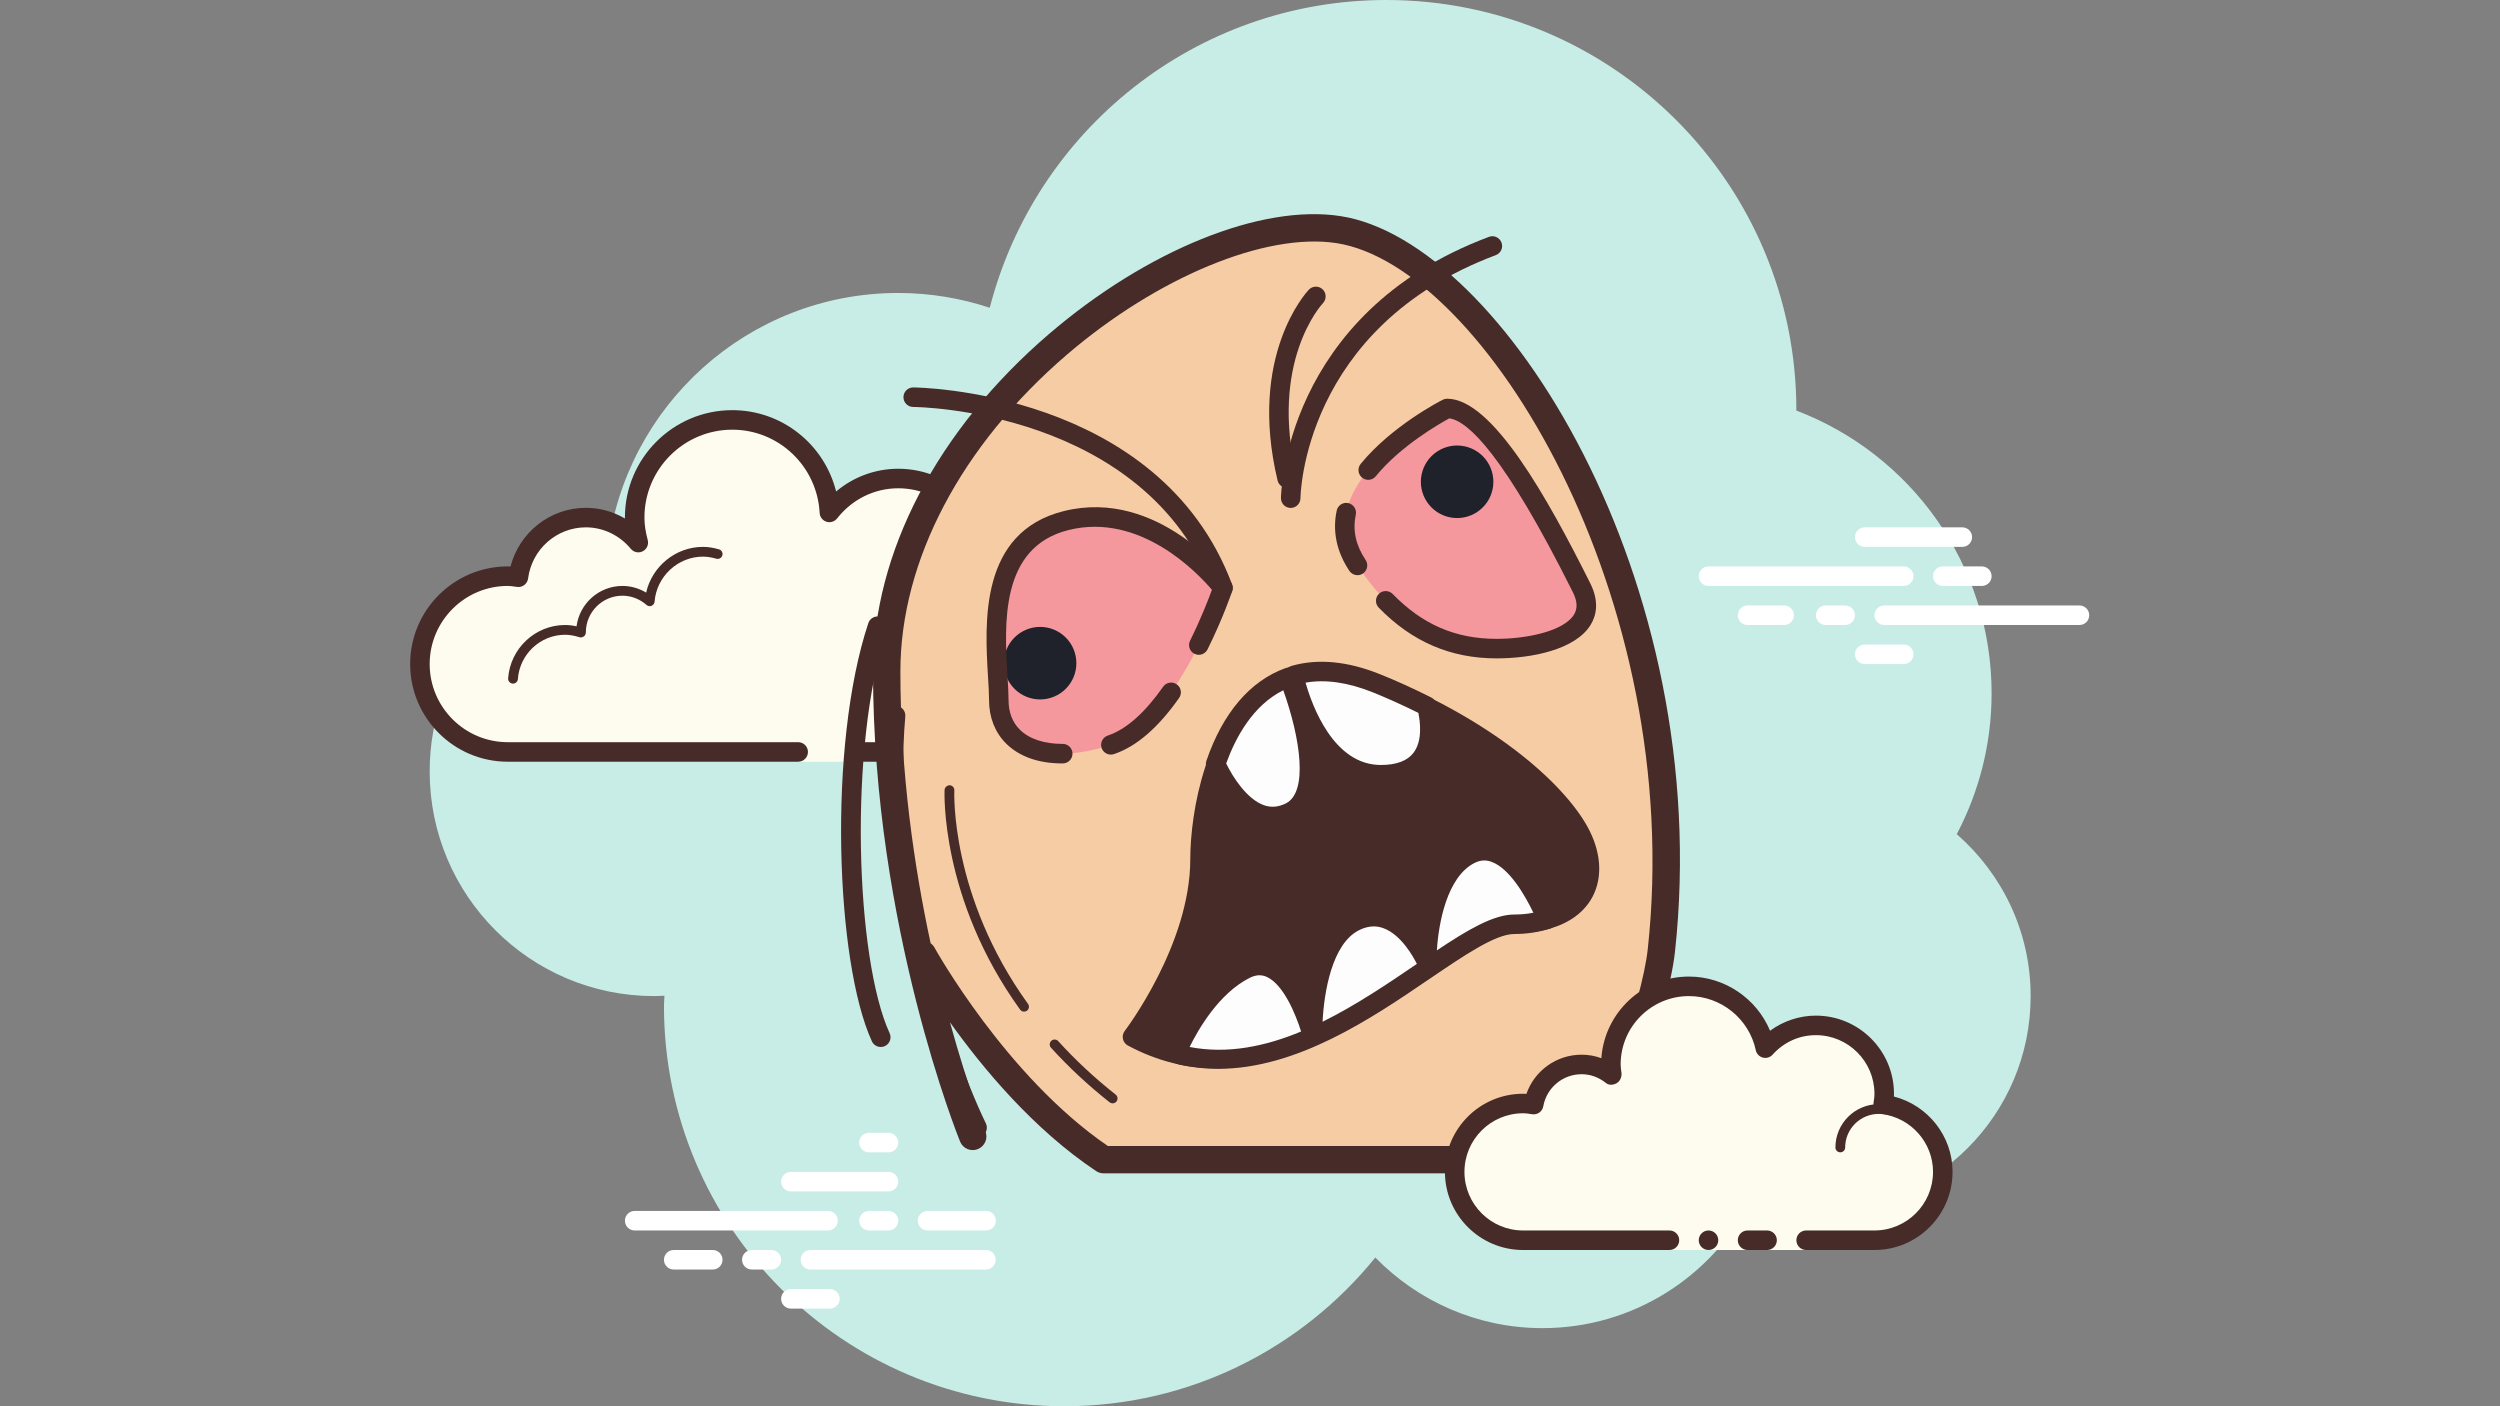 <svg xmlns="http://www.w3.org/2000/svg" width="1440" viewBox="0 0 1440 810" height="810" version="1.0"><rect x="0" y="0" width="1440" height="810" fill="#808080" stroke="none"/><defs><clipPath id="a"><path d="M 1079 348 L 1203.945 348 L 1203.945 360 L 1079 360 Z M 1079 348"/></clipPath></defs><path fill="#C7EDE6" d="M 1127.09 480.488 C 1139.855 456.242 1147.164 428.68 1147.164 399.375 C 1147.164 324.891 1100.395 261.484 1034.695 236.496 C 1034.695 236.418 1034.707 236.34 1034.707 236.25 C 1034.707 105.773 928.973 0 798.543 0 C 688.512 0 596.328 75.387 570.102 177.266 C 553.504 171.809 535.812 168.75 517.395 168.75 C 430.891 168.75 359.691 233.922 349.941 317.836 C 291.418 330.223 247.492 382.152 247.492 444.375 C 247.492 515.824 305.398 573.75 376.82 573.75 C 378.809 573.75 380.777 573.613 382.734 573.504 C 382.691 575.473 382.441 577.395 382.441 579.375 C 382.441 706.746 485.656 810 612.984 810 C 685.375 810 749.902 776.566 792.176 724.344 C 816.672 749.375 850.723 765 888.508 765 C 940.801 765 986.055 735.188 1008.457 691.672 C 1020.289 695.441 1032.871 697.5 1045.953 697.5 C 1114.27 697.5 1169.656 642.094 1169.656 573.75 C 1169.656 536.5 1153.125 503.18 1127.09 480.488 Z M 1127.09 480.488"/><path fill="#FFF" d="M 476.965 708.75 L 365.574 708.75 C 362.469 708.75 359.949 706.23 359.949 703.125 C 359.949 700.02 362.469 697.5 365.574 697.5 L 476.965 697.5 C 480.07 697.5 482.586 700.02 482.586 703.125 C 482.586 706.23 480.078 708.75 476.965 708.75 Z M 476.965 708.75"/><path fill="#FFF" d="M 511.77 708.75 L 500.523 708.75 C 497.422 708.75 494.902 706.23 494.902 703.125 C 494.902 700.02 497.422 697.5 500.523 697.5 L 511.77 697.5 C 514.875 697.5 517.395 700.02 517.395 703.125 C 517.395 706.23 514.887 708.75 511.77 708.75 Z M 511.77 708.75"/><path fill="#FFF" d="M 567.898 731.25 L 466.785 731.25 C 463.684 731.25 461.164 728.73 461.164 725.625 C 461.164 722.52 463.684 720 466.785 720 L 567.898 720 C 571.004 720 573.523 722.52 573.523 725.625 C 573.523 728.73 571.004 731.25 567.898 731.25 Z M 567.898 731.25"/><path fill="#FFF" d="M 444.297 731.25 L 433.051 731.25 C 429.945 731.25 427.426 728.73 427.426 725.625 C 427.426 722.52 429.945 720 433.051 720 L 444.297 720 C 447.398 720 449.918 722.52 449.918 725.625 C 449.918 728.73 447.41 731.25 444.297 731.25 Z M 444.297 731.25"/><path fill="#FFF" d="M 410.559 731.25 L 388.066 731.25 C 384.961 731.25 382.441 728.73 382.441 725.625 C 382.441 722.52 384.961 720 388.066 720 L 410.559 720 C 413.66 720 416.18 722.52 416.18 725.625 C 416.18 728.73 413.672 731.25 410.559 731.25 Z M 410.559 731.25"/><path fill="#FFF" d="M 478.031 753.75 L 455.543 753.75 C 452.438 753.75 449.918 751.23 449.918 748.125 C 449.918 745.02 452.438 742.5 455.543 742.5 L 478.031 742.5 C 481.137 742.5 483.656 745.02 483.656 748.125 C 483.656 751.23 481.137 753.75 478.031 753.75 Z M 478.031 753.75"/><path fill="#FFF" d="M 511.77 652.5 C 509.781 652.5 502.516 652.5 500.523 652.5 C 497.422 652.5 494.902 655.02 494.902 658.125 C 494.902 661.23 497.422 663.75 500.523 663.75 C 502.516 663.75 509.781 663.75 511.77 663.75 C 514.875 663.75 517.395 661.23 517.395 658.125 C 517.395 655.02 514.875 652.5 511.77 652.5 Z M 511.77 652.5"/><path fill="#FFF" d="M 511.77 675 C 509.781 675 457.531 675 455.543 675 C 452.438 675 449.918 677.52 449.918 680.625 C 449.918 683.73 452.438 686.25 455.543 686.25 C 457.531 686.25 509.781 686.25 511.77 686.25 C 514.875 686.25 517.395 683.73 517.395 680.625 C 517.395 677.52 514.875 675 511.77 675 Z M 511.77 675"/><path fill="#FFF" d="M 568 697.5 C 566.008 697.5 536.254 697.5 534.262 697.5 C 531.16 697.5 528.641 700.02 528.641 703.125 C 528.641 706.23 531.16 708.75 534.262 708.75 C 536.254 708.75 566.008 708.75 568 708.75 C 571.105 708.75 573.625 706.23 573.625 703.125 C 573.625 700.02 571.105 697.5 568 697.5 Z M 568 697.5"/><path fill="#FFF" d="M 1096.559 337.5 L 984.098 337.5 C 980.996 337.5 978.477 334.98 978.477 331.875 C 978.477 328.77 980.996 326.25 984.098 326.25 L 1096.559 326.25 C 1099.664 326.25 1102.18 328.77 1102.18 331.875 C 1102.18 334.98 1099.664 337.5 1096.559 337.5 Z M 1096.559 337.5"/><path fill="#FFF" d="M 1141.543 337.5 L 1119.051 337.5 C 1115.945 337.5 1113.426 334.98 1113.426 331.875 C 1113.426 328.77 1115.945 326.25 1119.051 326.25 L 1141.543 326.25 C 1144.645 326.25 1147.164 328.77 1147.164 331.875 C 1147.164 334.98 1144.645 337.5 1141.543 337.5 Z M 1141.543 337.5"/><g clip-path="url(#a)"><path fill="#FFF" d="M 1197.773 360 L 1085.312 360 C 1082.207 360 1079.688 357.48 1079.688 354.375 C 1079.688 351.27 1082.207 348.75 1085.312 348.75 L 1197.773 348.75 C 1200.875 348.75 1203.395 351.27 1203.395 354.375 C 1203.395 357.48 1200.887 360 1197.773 360 Z M 1197.773 360"/></g><path fill="#FFF" d="M 1062.82 360 L 1051.574 360 C 1048.473 360 1045.953 357.48 1045.953 354.375 C 1045.953 351.27 1048.473 348.75 1051.574 348.75 L 1062.82 348.75 C 1065.926 348.75 1068.445 351.27 1068.445 354.375 C 1068.445 357.48 1065.926 360 1062.82 360 Z M 1062.82 360"/><path fill="#FFF" d="M 1027.676 360 L 1006.59 360 C 1003.488 360 1000.969 357.48 1000.969 354.375 C 1000.969 351.27 1003.488 348.75 1006.59 348.75 L 1027.676 348.75 C 1030.781 348.75 1033.301 351.27 1033.301 354.375 C 1033.301 357.48 1030.781 360 1027.676 360 Z M 1027.676 360"/><path fill="#FFF" d="M 1130.297 315 L 1074.066 315 C 1070.961 315 1068.445 312.48 1068.445 309.375 C 1068.445 306.27 1070.961 303.75 1074.066 303.75 L 1130.297 303.75 C 1133.398 303.75 1135.918 306.27 1135.918 309.375 C 1135.918 312.48 1133.41 315 1130.297 315 Z M 1130.297 315"/><path fill="#FFF" d="M 1096.559 382.5 L 1074.066 382.5 C 1070.961 382.5 1068.445 379.98 1068.445 376.875 C 1068.445 373.77 1070.961 371.25 1074.066 371.25 L 1096.559 371.25 C 1099.664 371.25 1102.18 373.77 1102.18 376.875 C 1102.18 379.98 1099.664 382.5 1096.559 382.5 Z M 1096.559 382.5"/><path fill="#FDFCEF" d="M 493.496 433.125 C 493.496 433.125 534.43 433.125 562.379 433.125 C 590.324 433.125 612.984 410.457 612.984 382.5 C 612.984 356.254 592.945 334.922 567.383 332.383 C 567.629 330.344 568 328.355 568 326.25 C 568 298.293 545.34 275.625 517.395 275.625 C 501.223 275.625 486.996 283.344 477.73 295.156 C 476.156 265.5 451.84 241.875 421.805 241.875 C 390.754 241.875 365.574 267.062 365.574 298.125 C 365.574 303.141 366.441 307.914 367.676 312.547 C 360.457 303.805 349.672 298.125 337.457 298.125 C 317.43 298.125 301.09 313.145 298.605 332.492 C 296.57 332.246 294.578 331.875 292.477 331.875 C 264.527 331.875 241.867 354.543 241.867 382.5 C 241.867 410.457 264.527 433.125 292.477 433.125 C 320.422 433.125 399.312 433.125 399.312 433.125 L 459.758 433.125 L 459.758 438.75 L 493.496 438.75 Z M 493.496 433.125"/><path fill="#472B29" d="M 421.805 236.25 C 387.695 236.25 359.949 264.004 359.949 298.125 C 359.949 298.305 359.949 298.473 359.949 298.652 C 353.18 294.66 345.445 292.5 337.457 292.5 C 316.867 292.5 299.098 306.688 294.07 326.305 C 293.543 326.273 293.016 326.25 292.477 326.25 C 261.469 326.25 236.246 351.484 236.246 382.5 C 236.246 413.516 261.469 438.75 292.477 438.75 L 459.758 438.75 C 462.863 438.75 465.383 436.23 465.383 433.125 C 465.383 430.02 462.863 427.5 459.758 427.5 L 292.477 427.5 C 267.668 427.5 247.492 407.316 247.492 382.5 C 247.492 357.684 267.668 337.5 292.477 337.5 C 293.793 337.5 295.062 337.691 296.332 337.859 L 297.918 338.074 C 298.156 338.109 298.379 338.117 298.617 338.117 C 301.383 338.117 303.812 336.039 304.184 333.203 C 306.332 316.406 320.637 303.75 337.457 303.75 C 347.41 303.75 356.836 308.262 363.336 316.125 C 364.438 317.453 366.047 318.172 367.676 318.172 C 368.555 318.172 369.43 317.969 370.242 317.543 C 372.59 316.34 373.773 313.648 373.098 311.098 C 371.805 306.203 371.195 302.086 371.195 298.125 C 371.195 270.215 393.902 247.5 421.805 247.5 C 448.578 247.5 470.688 268.559 472.117 295.457 C 472.242 297.797 473.805 299.812 476.043 300.52 C 476.605 300.703 477.18 300.793 477.75 300.793 C 479.438 300.793 481.082 300.016 482.16 298.633 C 490.832 287.582 503.664 281.25 517.395 281.25 C 542.203 281.25 562.379 301.434 562.379 326.25 C 562.379 327.566 562.188 328.836 562.016 330.109 L 561.805 331.695 C 561.625 333.203 562.051 334.711 562.996 335.891 C 563.941 337.074 565.324 337.828 566.82 337.973 C 589.941 340.277 607.359 359.426 607.359 382.5 C 607.359 407.316 587.188 427.5 562.379 427.5 L 493.496 427.5 C 490.391 427.5 487.875 430.02 487.875 433.125 C 487.875 436.23 490.391 438.75 493.496 438.75 L 562.379 438.75 C 593.383 438.75 618.605 413.516 618.605 382.5 C 618.605 355.535 599.613 332.855 573.59 327.633 C 573.613 327.172 573.625 326.711 573.625 326.25 C 573.625 295.234 548.398 270 517.395 270 C 504.168 270 491.605 274.68 481.598 283.094 C 474.871 256.051 450.535 236.25 421.805 236.25 Z M 421.805 236.25"/><path fill="#472B29" d="M 404.934 315 C 389.156 315 375.594 326.238 372.176 341.336 C 368.047 338.84 363.336 337.5 358.547 337.5 C 345.027 337.5 333.828 347.59 332.082 360.766 C 329.801 360.246 327.629 360 325.504 360 C 308.309 360 293.891 373.5 292.688 390.734 C 292.586 392.289 293.758 393.637 295.297 393.75 C 295.367 393.75 295.434 393.75 295.5 393.75 C 296.961 393.75 298.199 392.613 298.301 391.141 C 299.301 376.84 311.246 365.625 325.504 365.625 C 328.078 365.625 330.789 366.098 333.805 367.055 C 334.051 367.133 334.309 367.168 334.559 367.168 C 335.176 367.168 335.793 366.941 336.312 366.559 C 337.031 366.043 337.457 365.117 337.457 364.219 C 337.457 352.586 346.918 343.125 358.547 343.125 C 363.57 343.125 368.496 345.016 372.391 348.445 C 372.918 348.906 373.582 349.156 374.246 349.156 C 374.605 349.156 374.953 349.086 375.289 348.941 C 376.281 348.547 376.953 347.625 377.035 346.555 C 378.203 332.012 390.449 320.625 404.934 320.625 C 407.273 320.625 409.715 321.008 412.605 321.828 C 412.863 321.906 413.133 321.941 413.391 321.941 C 414.617 321.941 415.719 321.121 416.078 319.895 C 416.508 318.398 415.641 316.844 414.145 316.418 C 410.75 315.449 407.812 315 404.934 315 Z M 404.934 315"/><path fill="#472B29" d="M 561.062 331.875 C 546.148 331.875 532.855 341.965 528.742 356.422 C 528.312 357.918 529.18 359.473 530.676 359.898 C 530.945 359.965 531.203 360 531.449 360 C 532.676 360 533.801 359.191 534.148 357.953 C 537.578 345.914 548.645 337.5 561.062 337.5 C 562.379 337.5 563.648 337.656 564.906 337.828 C 565.043 337.848 565.168 337.859 565.301 337.859 C 566.66 337.859 567.875 336.824 568.066 335.418 C 568.281 333.879 567.203 332.461 565.66 332.258 C 564.152 332.055 562.625 331.875 561.062 331.875 Z M 561.062 331.875"/><path fill="#F6CCA4" d="M 560.32 654.582 C 560.32 654.582 510.734 534.047 510.734 386.73 C 510.734 239.41 684.273 118.879 771.035 132.277 C 857.797 145.664 979.691 338.75 956.961 547.449 C 952.836 585.395 919.773 667.98 919.773 667.98 L 635.723 667.98 C 573.746 626.68 531.395 549.676 531.395 549.676"/><path fill="#472B29" d="M 919.773 675.844 L 635.711 675.844 C 634.16 675.844 632.641 675.383 631.348 674.527 C 595.215 650.441 565.91 615.129 547.172 588.812 C 557.801 627.434 567.371 651.047 567.586 651.578 C 569.227 655.605 567.324 660.207 563.301 661.859 C 559.25 663.535 554.664 661.602 553.02 657.574 C 552.516 656.359 502.852 533.902 502.852 386.73 C 502.852 318.488 539.797 247.656 604.199 192.41 C 660.531 144.09 726.512 117.359 772.215 124.492 C 864.914 138.793 988.07 334.352 964.777 548.301 C 960.574 586.879 928.441 667.496 927.059 670.895 C 925.891 673.875 922.988 675.844 919.773 675.844 Z M 638.117 660.094 L 914.398 660.094 C 921.492 641.848 945.727 577.801 949.125 546.582 C 971.133 344.496 854.648 153.137 769.832 140.039 C 729.031 133.773 666.617 159.594 614.457 204.355 C 553.551 256.613 518.621 323.09 518.621 386.73 C 518.621 444.973 526.559 499.242 536.039 543.309 C 536.949 543.973 537.727 544.828 538.301 545.871 C 538.703 546.613 579.57 620.066 638.117 660.094 Z M 638.117 660.094"/><path fill="#F4989E" d="M 704.426 338.613 C 704.426 338.613 665.684 286.941 614.043 299.859 C 562.398 312.773 575.301 377.359 575.301 403.199 C 575.301 429.031 601.121 441.957 639.863 429.031 C 678.605 416.113 704.426 338.613 704.426 338.613 Z M 704.426 338.613"/><path fill="#F4989E" d="M 833.551 235.27 C 833.551 235.27 749.871 277.629 781.898 325.688 C 807.719 364.445 836.238 373.59 862.059 373.59 C 887.879 373.59 923.934 364.445 911.023 338.602 C 898.113 312.773 859.371 235.27 833.551 235.27 Z M 833.551 235.27"/><path fill="#472B29" d="M 781.91 331.312 C 780.098 331.312 778.32 330.434 777.23 328.805 C 769.887 317.789 767.426 306.125 769.922 294.141 C 770.551 291.094 773.574 289.125 776.566 289.777 C 779.613 290.406 781.559 293.391 780.93 296.426 C 779.051 305.484 780.898 314.02 786.598 322.559 C 788.32 325.137 787.621 328.637 785.035 330.355 C 784.066 331.008 782.977 331.312 781.91 331.312 Z M 781.91 331.312"/><path fill="#472B29" d="M 862.059 379.227 C 835.531 379.227 813.309 369.664 794.145 350 C 791.984 347.781 792.031 344.215 794.258 342.047 C 796.461 339.887 800.027 339.93 802.207 342.156 C 819.367 359.766 838.398 367.977 862.059 367.977 C 879.367 367.977 900.699 363.609 906.613 354.027 C 908.773 350.516 908.582 346.297 905.984 341.133 C 866.207 261.516 845.402 242.359 834.785 240.984 C 829.188 244.023 806.797 256.77 792.445 274.32 C 790.477 276.738 786.938 277.086 784.539 275.109 C 782.133 273.141 781.785 269.605 783.754 267.199 C 801.691 245.25 829.828 230.871 831.008 230.266 C 831.797 229.871 832.66 229.656 833.551 229.656 C 859.539 229.656 891.285 286.547 916.051 336.105 C 921.539 347.109 919.152 355.141 916.184 359.953 C 907.402 374.164 882.469 379.227 862.059 379.227 Z M 862.059 379.227"/><path fill="#472B29" d="M 652.301 597.25 C 652.301 597.25 691.164 546.738 691.211 495.066 C 691.254 446.738 716.457 363.285 792.188 393.805 C 855.953 419.5 897.641 455.164 910.551 480.992 C 923.461 506.824 911.539 531.789 872.797 531.789 C 834.066 531.789 744.133 646.84 652.301 597.25 Z M 652.301 597.25"/><path fill="#472B29" d="M 700.746 615.34 C 684.035 615.34 666.898 611.516 649.633 602.203 C 648.184 601.414 647.148 600.043 646.801 598.422 C 646.465 596.801 646.844 595.125 647.848 593.82 C 648.219 593.324 685.555 544.164 685.598 495.066 C 685.621 467.371 694.617 414.438 728.223 391.746 C 746.562 379.359 768.809 378.316 794.289 388.586 C 864.871 417.039 903.746 454.805 915.59 478.484 C 922.785 492.875 923.012 507.43 916.23 518.422 C 908.66 530.664 893.242 537.414 872.809 537.414 C 861.891 537.414 844.055 549.496 823.395 563.48 C 789.668 586.316 746.801 615.34 700.746 615.34 Z M 660.723 595.172 C 717.707 621.508 774.926 582.715 817.086 554.152 C 840.184 538.504 858.438 526.152 872.797 526.152 C 889.195 526.152 901.207 521.301 906.66 512.504 C 911.418 504.789 911.023 494.492 905.523 483.516 C 893.691 459.844 853.41 424.543 790.086 399.016 C 768.266 390.238 749.555 390.902 734.508 401.074 C 708.652 418.523 696.855 462.039 696.832 495.066 C 696.801 538.594 670.879 580.445 660.723 595.172 Z M 660.723 595.172"/><path fill="#472B29" d="M 704.426 344.238 C 702.152 344.238 700.004 342.844 699.16 340.594 C 659.812 235.621 527.336 234.406 526.008 234.406 C 522.902 234.406 520.387 231.887 520.387 228.781 C 520.387 225.676 522.902 223.156 526.008 223.156 C 527.426 223.156 667.641 224.449 709.688 336.645 C 710.789 339.559 709.316 342.797 706.402 343.891 C 705.75 344.125 705.078 344.238 704.426 344.238 Z M 704.426 344.238"/><path fill="#472B29" d="M 743.449 292.566 C 740.344 292.566 737.824 290.047 737.824 286.941 C 737.824 285.887 739.195 180.855 857.617 136.43 C 860.508 135.305 863.77 136.812 864.859 139.715 C 865.961 142.629 864.488 145.867 861.574 146.957 C 750.352 188.695 749.07 285.965 749.07 286.941 C 749.07 290.047 746.551 292.566 743.449 292.566 Z M 743.449 292.566"/><path fill="#472B29" d="M 741.344 281.059 C 738.793 281.059 736.488 279.328 735.879 276.738 C 718.762 205.008 752.445 168.391 753.883 166.859 C 756.031 164.609 759.551 164.52 761.812 166.637 C 764.062 168.75 764.176 172.305 762.059 174.578 C 760.801 175.926 731.191 208.641 746.82 274.117 C 747.543 277.145 745.676 280.172 742.66 280.902 C 742.211 281.016 741.773 281.059 741.344 281.059 Z M 741.344 281.059"/><path fill="#FDFDFD" d="M 795.348 446.254 C 832.336 446.254 822.742 410.027 821.809 406.742 C 812.645 402.152 803.086 397.676 792.66 393.504 C 773.957 386.02 758.359 385.223 745.426 388.969 C 745.348 389.023 745.258 389.047 745.18 389.105 C 745.18 389.113 756.617 446.254 795.348 446.254 Z M 795.348 446.254"/><path fill="#472B29" d="M 795.348 451.879 C 752.488 451.879 740.176 392.738 739.668 390.219 C 739.23 388.059 740.109 385.82 741.906 384.535 C 742.438 384.176 743.246 383.75 743.863 383.57 C 758.898 379.227 776.027 380.789 794.75 388.293 C 804.223 392.086 813.609 396.348 824.316 401.715 C 825.723 402.422 826.77 403.684 827.207 405.191 C 828.242 408.793 832.93 427.398 823.215 440.324 C 817.445 447.984 808.066 451.879 795.348 451.879 Z M 752.008 393.211 C 755.773 406.496 768.121 440.629 795.348 440.629 C 804.344 440.629 810.688 438.242 814.219 433.551 C 819.527 426.512 817.973 415.418 816.961 410.613 C 807.492 405.934 799.047 402.133 790.578 398.723 C 776.363 393.051 763.441 391.184 752.008 393.211 Z M 752.008 393.211"/><path fill="#FDFDFD" d="M 872.293 532.371 C 879.578 532.371 885.652 531.215 891.117 529.547 C 886.18 517.816 868.684 481.094 846.875 491.996 C 821.055 504.91 821.855 554.164 821.855 554.164 C 821.855 554.164 806.121 517.836 780.289 530.754 C 754.469 543.668 756.078 596.957 756.078 596.957 C 756.078 596.957 743.168 545.289 717.336 558.203 C 691.516 571.117 677.457 606.555 677.457 606.555 C 678.312 606.961 679.234 607.23 680.098 607.613 C 760.891 626.188 837.465 532.371 872.293 532.371 Z M 872.293 532.371"/><path fill="#472B29" d="M 701.602 615.656 C 694.066 615.656 686.477 614.867 678.852 613.102 L 676.941 612.406 C 676.297 612.168 675.668 611.922 675.062 611.641 C 672.387 610.367 671.148 607.23 672.238 604.473 C 672.848 602.945 687.398 566.887 714.828 553.164 C 721.441 549.855 728.223 549.652 734.449 552.5 C 742.086 556.02 747.969 563.703 752.277 571.656 C 754.996 554.559 761.656 533.777 777.781 525.711 C 785.484 521.863 793.156 521.281 800.645 524.023 C 807.551 526.547 813.172 531.574 817.434 536.672 C 819.695 519.953 826.117 496.078 844.359 486.957 C 850.477 483.906 856.785 483.535 863.105 485.863 C 879.309 491.859 890.859 514.43 896.301 527.355 C 896.922 528.828 896.887 530.484 896.211 531.922 C 895.527 533.375 894.277 534.465 892.75 534.926 C 885.867 537.02 879.367 537.984 872.293 537.984 C 861.406 537.984 843.605 550.102 822.98 564.121 C 790.309 586.359 747.238 615.656 701.602 615.656 Z M 685.215 603.066 C 707.012 607.273 728.703 602.766 749.43 594.145 C 746.34 584.234 739.266 567.102 729.738 562.727 C 726.602 561.285 723.441 561.441 719.855 563.23 C 702.117 572.109 690.141 593.031 685.215 603.066 Z M 791.277 533.609 C 788.52 533.609 785.723 534.328 782.809 535.793 C 767.223 543.578 762.633 571.578 761.812 588.52 C 781.18 578.938 799.52 566.504 816.117 555.211 C 814.117 551.195 807.066 538.336 796.777 534.602 C 794.953 533.938 793.121 533.609 791.277 533.609 Z M 854.93 495.629 C 853.086 495.629 851.262 496.09 849.383 497.035 C 833.449 505.012 828.578 531.891 827.645 547.414 C 845.617 535.422 860.305 526.758 872.293 526.758 C 876.059 526.758 879.625 526.434 883.223 525.734 C 878.535 515.969 869.605 500.289 859.191 496.441 C 857.73 495.891 856.324 495.629 854.93 495.629 Z M 854.93 495.629"/><path fill="#FDFDFD" d="M 743.168 467.785 C 766.762 455.984 746.137 399.77 742.379 390.105 C 721.496 397.598 707.988 417.328 700.219 440.02 C 701.219 442.328 718.121 480.309 743.168 467.785 Z M 743.168 467.785"/><path fill="#472B29" d="M 733.102 475.953 C 730.055 475.953 726.996 475.402 723.969 474.301 C 706.551 467.953 696.172 444.859 695.055 442.25 C 694.496 440.965 694.438 439.516 694.898 438.199 C 704.355 410.59 720.113 392.129 740.48 384.816 C 743.359 383.805 746.52 385.234 747.621 388.078 C 754.008 404.539 772.766 459.281 745.676 472.828 C 741.504 474.906 737.297 475.953 733.102 475.953 Z M 706.281 439.738 C 709.98 447.457 718.133 460.18 727.828 463.727 C 732.031 465.277 736.25 464.941 740.648 462.758 C 753.559 456.301 749.125 425.477 739.164 397.586 C 721.73 406.27 711.77 424.586 706.281 439.738 Z M 706.281 439.738"/><path fill="#472B29" d="M 507.316 603.066 C 505.203 603.066 503.156 601.863 502.211 599.793 C 481.383 554.57 476.66 429.648 500.152 358.922 C 501.133 355.984 504.27 354.363 507.273 355.363 C 510.219 356.344 511.805 359.527 510.824 362.484 C 488.469 429.762 492.832 552.566 512.422 595.102 C 513.715 597.926 512.492 601.266 509.668 602.562 C 508.914 602.91 508.117 603.066 507.316 603.066 Z M 507.316 603.066"/><path fill="#472B29" d="M 562.805 655.156 C 560.711 655.156 558.711 653.984 557.742 651.984 C 534.375 603.527 502.438 499.555 510.254 411.672 C 510.523 408.566 513.457 406.281 516.348 406.562 C 519.441 406.832 521.734 409.578 521.453 412.66 C 513.828 498.285 545.035 599.77 567.863 647.09 C 569.215 649.891 568.047 653.254 565.258 654.605 C 564.469 654.984 563.625 655.156 562.805 655.156 Z M 562.805 655.156"/><path fill="#1F212B" d="M 619.988 381.984 C 619.988 382.668 619.957 383.348 619.891 384.031 C 619.824 384.711 619.723 385.387 619.59 386.059 C 619.457 386.73 619.289 387.391 619.09 388.047 C 618.891 388.703 618.664 389.344 618.402 389.977 C 618.141 390.609 617.848 391.227 617.523 391.832 C 617.203 392.434 616.852 393.02 616.469 393.59 C 616.09 394.156 615.684 394.707 615.25 395.234 C 614.816 395.766 614.355 396.27 613.875 396.754 C 613.391 397.238 612.883 397.699 612.355 398.133 C 611.828 398.566 611.277 398.973 610.707 399.352 C 610.141 399.734 609.555 400.086 608.949 400.406 C 608.348 400.73 607.73 401.023 607.098 401.285 C 606.465 401.547 605.824 401.777 605.168 401.973 C 604.516 402.172 603.852 402.34 603.18 402.473 C 602.512 402.605 601.836 402.707 601.152 402.773 C 600.473 402.84 599.789 402.875 599.105 402.875 C 598.422 402.875 597.738 402.84 597.059 402.773 C 596.379 402.707 595.703 402.605 595.031 402.473 C 594.363 402.34 593.699 402.172 593.043 401.973 C 592.391 401.777 591.746 401.547 591.113 401.285 C 590.484 401.023 589.863 400.73 589.262 400.406 C 588.66 400.086 588.074 399.734 587.504 399.352 C 586.934 398.973 586.387 398.566 585.859 398.133 C 585.328 397.699 584.824 397.238 584.34 396.754 C 583.855 396.27 583.398 395.766 582.965 395.234 C 582.527 394.707 582.121 394.156 581.742 393.59 C 581.363 393.02 581.012 392.434 580.688 391.832 C 580.367 391.227 580.074 390.609 579.812 389.977 C 579.551 389.344 579.32 388.703 579.121 388.047 C 578.922 387.391 578.758 386.73 578.625 386.059 C 578.492 385.387 578.391 384.711 578.324 384.031 C 578.258 383.348 578.223 382.668 578.223 381.984 C 578.223 381.297 578.258 380.617 578.324 379.934 C 578.391 379.254 578.492 378.578 578.625 377.906 C 578.758 377.234 578.922 376.574 579.121 375.918 C 579.32 375.262 579.551 374.621 579.812 373.988 C 580.074 373.355 580.367 372.738 580.688 372.133 C 581.012 371.531 581.363 370.945 581.742 370.375 C 582.121 369.809 582.527 369.258 582.965 368.73 C 583.398 368.199 583.855 367.695 584.34 367.211 C 584.824 366.727 585.328 366.266 585.859 365.832 C 586.387 365.398 586.934 364.992 587.504 364.613 C 588.074 364.23 588.66 363.879 589.262 363.559 C 589.863 363.234 590.484 362.941 591.113 362.68 C 591.746 362.418 592.391 362.191 593.043 361.992 C 593.699 361.793 594.359 361.625 595.031 361.492 C 595.703 361.359 596.379 361.258 597.059 361.191 C 597.738 361.125 598.422 361.09 599.105 361.09 C 599.789 361.09 600.473 361.125 601.152 361.191 C 601.836 361.258 602.512 361.359 603.18 361.492 C 603.852 361.625 604.516 361.793 605.168 361.992 C 605.824 362.191 606.465 362.418 607.098 362.68 C 607.73 362.941 608.348 363.234 608.949 363.559 C 609.555 363.879 610.141 364.23 610.707 364.613 C 611.277 364.992 611.828 365.398 612.355 365.832 C 612.883 366.266 613.391 366.727 613.875 367.211 C 614.355 367.695 614.816 368.199 615.25 368.73 C 615.684 369.258 616.09 369.809 616.469 370.375 C 616.852 370.945 617.203 371.531 617.523 372.133 C 617.848 372.738 618.137 373.355 618.398 373.988 C 618.66 374.621 618.891 375.262 619.09 375.918 C 619.289 376.574 619.457 377.234 619.59 377.906 C 619.723 378.578 619.824 379.254 619.891 379.934 C 619.957 380.617 619.988 381.297 619.988 381.984 Z M 619.988 381.984"/><path fill="#1F212B" d="M 860.18 277.504 C 860.18 278.188 860.148 278.871 860.078 279.551 C 860.012 280.23 859.914 280.91 859.777 281.578 C 859.645 282.25 859.48 282.914 859.281 283.566 C 859.082 284.223 858.852 284.867 858.59 285.5 C 858.328 286.129 858.035 286.75 857.715 287.352 C 857.391 287.957 857.039 288.543 856.66 289.109 C 856.281 289.68 855.875 290.227 855.441 290.758 C 855.008 291.285 854.547 291.793 854.062 292.277 C 853.582 292.762 853.074 293.219 852.547 293.652 C 852.016 294.086 851.469 294.492 850.898 294.875 C 850.332 295.254 849.746 295.605 849.141 295.93 C 848.539 296.25 847.922 296.543 847.289 296.805 C 846.656 297.066 846.012 297.297 845.359 297.496 C 844.703 297.695 844.043 297.859 843.371 297.992 C 842.699 298.129 842.023 298.227 841.344 298.293 C 840.664 298.363 839.98 298.395 839.297 298.395 C 838.613 298.395 837.93 298.363 837.25 298.293 C 836.57 298.227 835.895 298.129 835.223 297.992 C 834.551 297.859 833.891 297.695 833.234 297.496 C 832.578 297.297 831.938 297.066 831.305 296.805 C 830.672 296.543 830.055 296.25 829.453 295.93 C 828.848 295.605 828.262 295.254 827.695 294.875 C 827.125 294.492 826.578 294.086 826.047 293.652 C 825.52 293.219 825.012 292.762 824.531 292.277 C 824.047 291.793 823.586 291.285 823.152 290.758 C 822.719 290.227 822.312 289.68 821.934 289.109 C 821.551 288.543 821.203 287.957 820.879 287.352 C 820.555 286.75 820.266 286.129 820.004 285.5 C 819.742 284.867 819.512 284.223 819.312 283.566 C 819.113 282.914 818.949 282.25 818.812 281.578 C 818.68 280.91 818.582 280.23 818.512 279.551 C 818.445 278.871 818.414 278.188 818.414 277.504 C 818.414 276.82 818.445 276.137 818.512 275.457 C 818.582 274.773 818.68 274.098 818.812 273.43 C 818.949 272.758 819.113 272.094 819.312 271.438 C 819.512 270.785 819.742 270.141 820.004 269.508 C 820.266 268.875 820.555 268.258 820.879 267.656 C 821.203 267.051 821.551 266.465 821.934 265.898 C 822.312 265.328 822.719 264.781 823.152 264.25 C 823.586 263.723 824.047 263.215 824.531 262.73 C 825.012 262.246 825.52 261.789 826.047 261.355 C 826.578 260.922 827.125 260.512 827.695 260.133 C 828.262 259.754 828.848 259.402 829.453 259.078 C 830.055 258.758 830.672 258.465 831.305 258.203 C 831.938 257.941 832.578 257.711 833.234 257.512 C 833.891 257.312 834.551 257.148 835.223 257.016 C 835.895 256.879 836.57 256.781 837.25 256.715 C 837.93 256.645 838.613 256.613 839.297 256.613 C 839.98 256.613 840.664 256.645 841.344 256.715 C 842.023 256.781 842.699 256.879 843.371 257.016 C 844.043 257.148 844.703 257.312 845.359 257.512 C 846.012 257.711 846.656 257.941 847.289 258.203 C 847.922 258.465 848.539 258.758 849.141 259.078 C 849.746 259.402 850.332 259.754 850.898 260.133 C 851.469 260.512 852.016 260.922 852.547 261.355 C 853.074 261.789 853.578 262.246 854.062 262.73 C 854.547 263.215 855.008 263.723 855.441 264.25 C 855.875 264.781 856.281 265.328 856.66 265.898 C 857.039 266.465 857.391 267.051 857.715 267.656 C 858.035 268.258 858.328 268.875 858.59 269.508 C 858.852 270.141 859.082 270.785 859.281 271.438 C 859.48 272.094 859.645 272.758 859.777 273.43 C 859.914 274.098 860.012 274.773 860.078 275.457 C 860.148 276.137 860.18 276.82 860.18 277.504 Z M 860.18 277.504"/><path fill="#472B29" d="M 611.781 439.73 C 598.195 439.73 587.062 435.781 579.527 428.289 C 573.094 421.887 569.688 413.203 569.688 403.199 C 569.688 399.5 569.418 394.988 569.102 389.926 C 567.223 358.75 564.086 306.562 612.68 294.402 C 667.258 280.789 707.246 333.012 708.934 335.238 C 710.035 336.711 710.352 338.648 709.766 340.391 C 709.551 341.02 704.527 355.996 695.539 374.051 C 694.168 376.84 690.762 377.977 688.004 376.582 C 685.227 375.211 684.094 371.824 685.477 369.047 C 691.828 356.242 696.203 344.859 698.07 339.727 C 690.02 330.254 656.719 294.93 615.391 305.324 C 575.859 315.215 578.551 359.773 580.316 389.25 C 580.629 394.57 580.922 399.32 580.922 403.199 C 580.922 410.254 583.113 416.016 587.445 420.312 C 592.875 425.699 601.637 428.523 612.105 428.48 C 612.117 428.48 612.129 428.48 612.141 428.48 C 615.223 428.48 617.742 430.977 617.762 434.07 C 617.785 437.176 615.277 439.707 612.176 439.73 C 612.051 439.73 611.902 439.73 611.781 439.73 Z M 611.781 439.73"/><path fill="#472B29" d="M 639.863 434.656 C 637.512 434.656 635.316 433.16 634.52 430.809 C 633.543 427.859 635.137 424.676 638.074 423.688 C 648.602 420.176 659.328 410.715 669.969 395.551 C 671.754 392.996 675.285 392.391 677.793 394.176 C 680.348 395.953 680.953 399.477 679.168 402.008 C 667.109 419.188 654.48 430.078 641.629 434.363 C 641.043 434.566 640.445 434.656 639.863 434.656 Z M 639.863 434.656"/><path fill="#472B29" d="M 640.875 635.523 C 640.254 635.523 639.648 635.32 639.129 634.918 C 626.828 625.207 615.469 614.621 605.371 603.484 C 604.324 602.324 604.414 600.547 605.574 599.5 C 606.719 598.445 608.496 598.547 609.555 599.703 C 619.438 610.617 630.562 620.977 642.629 630.496 C 643.844 631.461 644.055 633.23 643.09 634.453 C 642.527 635.164 641.719 635.523 640.875 635.523 Z M 640.875 635.523"/><path fill="#472B29" d="M 589.863 582.703 C 588.996 582.703 588.129 582.301 587.578 581.535 C 541.359 517.488 544.035 455.578 544.07 454.961 C 544.16 453.41 545.711 452.285 547.027 452.297 C 548.578 452.387 549.77 453.703 549.691 455.254 C 549.656 455.859 547.129 515.891 592.145 578.25 C 593.047 579.512 592.766 581.277 591.504 582.188 C 591.02 582.523 590.438 582.703 589.863 582.703 Z M 589.863 582.703"/><path fill="#FDFCEF" d="M 1040.328 714.375 C 1040.328 714.375 1057.949 714.375 1079.688 714.375 C 1101.43 714.375 1119.051 696.746 1119.051 675 C 1119.051 654.965 1104.035 638.617 1084.695 636.133 C 1085.008 634.117 1085.312 632.105 1085.312 630 C 1085.312 608.254 1067.691 590.625 1045.953 590.625 C 1034.348 590.625 1024.023 595.742 1016.824 603.73 C 1012.508 583.391 994.48 568.125 972.852 568.125 C 948.012 568.125 927.871 588.273 927.871 613.125 C 927.871 615.273 928.207 617.332 928.5 619.402 C 923.688 615.531 917.66 613.125 911 613.125 C 897.191 613.125 885.754 623.105 883.391 636.242 C 881.379 635.93 879.367 635.625 877.262 635.625 C 855.523 635.625 837.902 653.254 837.902 675 C 837.902 696.746 855.523 714.375 877.262 714.375 C 899 714.375 961.605 714.375 961.605 714.375 L 961.605 720 L 1040.328 720 Z M 1040.328 714.375"/><path fill="#472B29" d="M 1060.008 663.75 C 1058.457 663.75 1057.199 662.488 1057.199 660.938 C 1057.199 647.18 1068.387 635.984 1082.141 635.984 C 1082.523 636.086 1090.43 635.973 1096.133 637.516 C 1097.625 637.922 1098.516 639.461 1098.109 640.957 C 1097.707 642.465 1096.164 643.355 1094.668 642.938 C 1089.676 641.586 1082.297 641.586 1082.152 641.609 C 1071.492 641.609 1062.82 650.285 1062.82 660.938 C 1062.82 662.488 1061.562 663.75 1060.008 663.75 Z M 1060.008 663.75"/><path fill="#472B29" d="M 989.723 714.375 C 989.723 714.746 989.688 715.109 989.613 715.473 C 989.543 715.836 989.434 716.188 989.293 716.527 C 989.152 716.867 988.98 717.191 988.773 717.5 C 988.57 717.809 988.336 718.09 988.074 718.352 C 987.812 718.613 987.531 718.848 987.223 719.051 C 986.918 719.258 986.594 719.43 986.25 719.57 C 985.91 719.715 985.559 719.82 985.195 719.891 C 984.832 719.965 984.469 720 984.098 720 C 983.73 720 983.363 719.965 983.004 719.891 C 982.641 719.82 982.289 719.715 981.949 719.57 C 981.605 719.43 981.281 719.258 980.977 719.051 C 980.668 718.848 980.383 718.613 980.121 718.352 C 979.863 718.09 979.629 717.809 979.422 717.5 C 979.219 717.191 979.047 716.867 978.902 716.527 C 978.762 716.188 978.656 715.836 978.586 715.473 C 978.512 715.109 978.477 714.746 978.477 714.375 C 978.477 714.004 978.512 713.641 978.586 713.277 C 978.656 712.914 978.762 712.562 978.902 712.223 C 979.047 711.883 979.219 711.559 979.422 711.25 C 979.629 710.941 979.863 710.66 980.121 710.398 C 980.383 710.137 980.668 709.902 980.977 709.699 C 981.281 709.492 981.605 709.32 981.949 709.18 C 982.289 709.035 982.641 708.93 983.004 708.859 C 983.363 708.785 983.73 708.75 984.098 708.75 C 984.469 708.75 984.832 708.785 985.195 708.859 C 985.559 708.93 985.91 709.035 986.25 709.18 C 986.594 709.32 986.918 709.492 987.223 709.699 C 987.531 709.902 987.812 710.137 988.074 710.398 C 988.336 710.66 988.57 710.941 988.773 711.25 C 988.98 711.559 989.152 711.883 989.293 712.223 C 989.434 712.562 989.543 712.914 989.613 713.277 C 989.688 713.641 989.723 714.004 989.723 714.375 Z M 989.723 714.375"/><path fill="#472B29" d="M 1079.688 720 L 1040.328 720 C 1037.227 720 1034.707 717.48 1034.707 714.375 C 1034.707 711.27 1037.227 708.75 1040.328 708.75 L 1079.688 708.75 C 1098.289 708.75 1113.426 693.609 1113.426 675 C 1113.426 658.172 1100.777 643.859 1083.984 641.711 C 1082.477 641.508 1081.117 640.723 1080.207 639.508 C 1079.297 638.293 1078.914 636.762 1079.148 635.266 C 1079.41 633.531 1079.688 631.801 1079.688 630 C 1079.688 611.391 1064.551 596.25 1045.953 596.25 C 1036.395 596.25 1027.531 600.242 1020.996 607.5 C 1019.59 609.062 1017.387 609.727 1015.375 609.164 C 1013.328 608.613 1011.766 606.973 1011.324 604.902 C 1007.492 586.855 991.309 573.75 972.852 573.75 C 951.148 573.75 933.492 591.414 933.492 613.125 C 933.492 614.734 933.73 616.273 933.953 617.828 C 934.281 620.109 933.246 622.754 931.23 623.902 C 929.219 625.051 926.777 625.23 924.98 623.789 C 920.875 620.492 916.051 618.75 911 618.75 C 900.137 618.75 890.848 626.523 888.926 637.246 C 888.387 640.25 885.598 642.262 882.527 641.801 C 880.793 641.531 879.062 641.25 877.262 641.25 C 858.664 641.25 843.523 656.391 843.523 675 C 843.523 693.609 858.664 708.75 877.262 708.75 L 961.605 708.75 C 964.711 708.75 967.23 711.27 967.23 714.375 C 967.23 717.48 964.711 720 961.605 720 L 877.262 720 C 852.453 720 832.277 699.816 832.277 675 C 832.277 650.184 852.453 630 877.262 630 C 877.926 630 878.566 630.023 879.219 630.066 C 883.875 616.727 896.504 607.5 911 607.5 C 914.926 607.5 918.75 608.188 922.371 609.523 C 924.227 583.277 946.156 562.5 972.852 562.5 C 993.445 562.5 1011.832 575.18 1019.559 593.707 C 1027.203 588.105 1036.449 585 1045.953 585 C 1070.762 585 1090.934 605.184 1090.934 630 C 1090.934 630.539 1090.926 631.07 1090.891 631.598 C 1110.492 636.637 1124.672 654.402 1124.672 675 C 1124.672 699.816 1104.496 720 1079.688 720 Z M 1079.688 720"/><path fill="#472B29" d="M 1017.836 708.75 C 1016.051 708.75 1008.379 708.75 1006.59 708.75 C 1003.488 708.75 1000.969 711.27 1000.969 714.375 C 1000.969 717.48 1003.488 720 1006.59 720 C 1008.379 720 1016.051 720 1017.836 720 C 1020.941 720 1023.461 717.48 1023.461 714.375 C 1023.461 711.27 1020.941 708.75 1017.836 708.75 Z M 1017.836 708.75"/></svg>